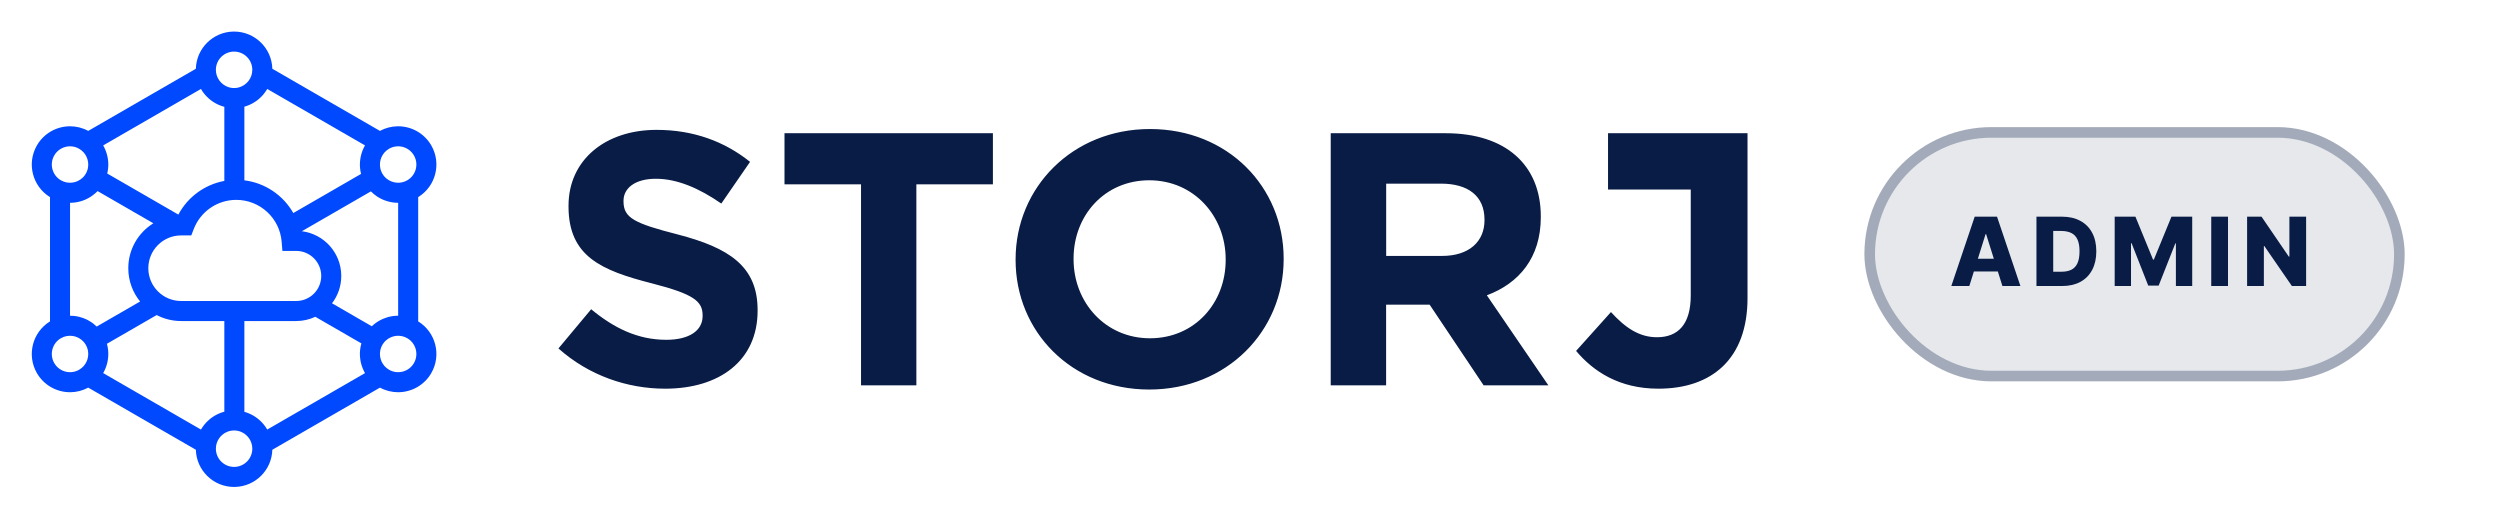 <svg width="236" height="49" viewBox="0 0 236 49" fill="none" xmlns="http://www.w3.org/2000/svg">
<path d="M22.099 45.968C20.138 45.968 18.542 44.405 18.489 42.457L8.329 36.591C7.801 36.877 7.231 37.018 6.666 37.026L6.611 37.027C5.364 37.025 4.152 36.378 3.484 35.221C2.504 33.523 3.06 31.359 4.72 30.34V18.608C3.06 17.588 2.504 15.425 3.484 13.727C4.142 12.587 5.328 11.942 6.555 11.921L6.611 11.921C7.193 11.92 7.783 12.061 8.329 12.356L18.489 6.491C18.542 4.563 20.106 3.012 22.039 2.98L22.099 2.98C24.059 2.98 25.655 4.543 25.708 6.491L35.868 12.357C36.396 12.07 36.966 11.929 37.531 11.921L37.587 11.921C38.833 11.922 40.045 12.57 40.713 13.727C41.693 15.425 41.138 17.588 39.477 18.608V30.34C41.138 31.359 41.693 33.523 40.713 35.221C40.055 36.361 38.869 37.006 37.642 37.026L37.587 37.027C37.004 37.027 36.414 36.887 35.868 36.591L25.708 42.457C25.655 44.385 24.091 45.936 22.158 45.967L22.099 45.968ZM22.099 8.31L22.145 8.309C22.149 8.309 22.153 8.309 22.157 8.309L22.145 8.309C22.161 8.309 22.177 8.308 22.192 8.308L22.157 8.309C22.174 8.309 22.191 8.308 22.208 8.307L22.192 8.308C22.208 8.307 22.224 8.306 22.239 8.304L22.208 8.307C22.224 8.306 22.239 8.305 22.254 8.303L22.239 8.304C22.253 8.303 22.267 8.302 22.281 8.301L22.254 8.303C22.271 8.302 22.288 8.3 22.305 8.298L22.281 8.301C22.297 8.299 22.312 8.297 22.328 8.295L22.305 8.298C22.319 8.296 22.334 8.294 22.348 8.292L22.328 8.295C22.346 8.293 22.363 8.29 22.381 8.287L22.348 8.292C22.362 8.29 22.376 8.288 22.39 8.285L22.381 8.287C22.395 8.285 22.41 8.282 22.425 8.279L22.39 8.285C22.406 8.283 22.422 8.28 22.437 8.277L22.425 8.279C22.444 8.275 22.463 8.272 22.482 8.267L22.437 8.277C22.473 8.27 22.508 8.261 22.543 8.252C22.552 8.25 22.561 8.247 22.57 8.245L22.543 8.252C22.558 8.248 22.572 8.244 22.586 8.24L22.57 8.245C22.582 8.241 22.595 8.237 22.608 8.234L22.586 8.24C23.298 8.03 23.818 7.371 23.818 6.591C23.818 5.641 23.048 4.871 22.099 4.871C21.149 4.871 20.379 5.641 20.379 6.591C20.379 7.362 20.888 8.015 21.588 8.233C21.596 8.236 21.605 8.238 21.614 8.241L21.588 8.233C21.601 8.237 21.614 8.241 21.627 8.245L21.614 8.241C21.628 8.245 21.642 8.249 21.657 8.253L21.627 8.245C21.642 8.249 21.658 8.253 21.673 8.257L21.657 8.253C21.69 8.262 21.724 8.27 21.759 8.277C21.764 8.278 21.77 8.279 21.775 8.28L21.759 8.277C21.775 8.28 21.791 8.283 21.807 8.285L21.775 8.28C21.788 8.282 21.802 8.285 21.815 8.287L21.807 8.285C21.821 8.288 21.836 8.29 21.85 8.292L21.815 8.287C21.833 8.29 21.851 8.292 21.869 8.295L21.85 8.292C21.864 8.294 21.878 8.296 21.892 8.298L21.869 8.295C21.884 8.297 21.9 8.299 21.916 8.301L21.892 8.298C21.909 8.3 21.926 8.302 21.943 8.303L21.916 8.301C21.93 8.302 21.944 8.303 21.958 8.304L21.943 8.303C21.958 8.305 21.974 8.306 21.989 8.307L21.958 8.304C21.973 8.306 21.989 8.307 22.005 8.308L21.989 8.307C22.006 8.308 22.023 8.309 22.04 8.309L22.005 8.308C22.036 8.309 22.067 8.31 22.099 8.31ZM27.688 20.111L34.084 16.418C34.08 16.4 34.075 16.382 34.071 16.364C34.07 16.358 34.068 16.352 34.067 16.347C34.064 16.334 34.061 16.322 34.059 16.31C34.057 16.301 34.055 16.292 34.053 16.283C34.051 16.272 34.048 16.262 34.046 16.251C34.044 16.24 34.042 16.229 34.04 16.218C34.033 16.186 34.028 16.153 34.022 16.121C34.021 16.113 34.02 16.105 34.018 16.097C34.006 16.018 33.996 15.94 33.989 15.861C33.988 15.852 33.987 15.843 33.987 15.834C33.984 15.801 33.982 15.768 33.98 15.734C33.98 15.732 33.98 15.729 33.979 15.726L33.98 15.734C33.979 15.717 33.978 15.7 33.977 15.683C33.977 15.672 33.977 15.662 33.976 15.652C33.976 15.64 33.976 15.629 33.975 15.617C33.975 15.609 33.975 15.6 33.975 15.591C33.975 15.582 33.975 15.574 33.974 15.565C33.974 15.557 33.974 15.549 33.974 15.541L33.974 15.565C33.973 15.373 33.987 15.181 34.016 14.992C34.02 14.961 34.025 14.929 34.031 14.898C34.033 14.884 34.036 14.871 34.039 14.857C34.044 14.828 34.05 14.8 34.056 14.771C34.058 14.76 34.061 14.75 34.063 14.74C34.065 14.732 34.066 14.725 34.068 14.717C34.07 14.71 34.071 14.703 34.073 14.696C34.076 14.683 34.079 14.67 34.083 14.657C34.093 14.617 34.103 14.578 34.114 14.539C34.122 14.511 34.131 14.483 34.139 14.455C34.142 14.446 34.145 14.436 34.148 14.427C34.151 14.419 34.153 14.411 34.156 14.404C34.159 14.395 34.162 14.386 34.165 14.377C34.169 14.365 34.173 14.352 34.177 14.34C34.179 14.335 34.181 14.329 34.184 14.323C34.188 14.311 34.192 14.299 34.196 14.287C34.197 14.285 34.198 14.282 34.199 14.28C34.205 14.264 34.21 14.249 34.216 14.235C34.23 14.199 34.244 14.164 34.258 14.129C34.27 14.101 34.282 14.074 34.295 14.046C34.299 14.037 34.303 14.027 34.307 14.018C34.31 14.012 34.313 14.006 34.316 14C34.322 13.988 34.328 13.975 34.334 13.962C34.338 13.954 34.342 13.945 34.346 13.936C34.35 13.928 34.354 13.921 34.358 13.913C34.363 13.902 34.369 13.892 34.374 13.882C34.377 13.875 34.38 13.869 34.384 13.863C34.389 13.852 34.395 13.841 34.4 13.831C34.404 13.825 34.407 13.819 34.41 13.813C34.425 13.784 34.442 13.755 34.458 13.727L25.226 8.396C25.224 8.4 25.222 8.403 25.221 8.406C25.203 8.435 25.186 8.464 25.168 8.493C25.165 8.498 25.162 8.503 25.159 8.507C25.152 8.518 25.145 8.529 25.139 8.54C25.134 8.547 25.13 8.554 25.125 8.561C25.12 8.569 25.114 8.578 25.108 8.586C25.103 8.594 25.098 8.602 25.093 8.61C25.089 8.615 25.086 8.62 25.082 8.625C25.026 8.707 24.967 8.786 24.905 8.863C24.887 8.885 24.868 8.908 24.849 8.93C24.832 8.95 24.814 8.97 24.797 8.99C24.788 9 24.779 9.009 24.771 9.019C24.766 9.024 24.761 9.029 24.757 9.035C24.752 9.04 24.747 9.045 24.742 9.051C24.721 9.073 24.7 9.095 24.679 9.116C24.612 9.184 24.543 9.25 24.471 9.312L24.465 9.318C24.442 9.338 24.419 9.358 24.395 9.377C24.391 9.38 24.387 9.383 24.384 9.387C24.375 9.394 24.366 9.401 24.357 9.408C24.349 9.415 24.341 9.421 24.333 9.427C24.328 9.431 24.324 9.434 24.319 9.438C24.29 9.461 24.261 9.483 24.231 9.505C24.229 9.506 24.227 9.507 24.226 9.509C24.217 9.515 24.207 9.522 24.198 9.528C24.177 9.544 24.155 9.559 24.133 9.574L24.123 9.581C24.061 9.623 23.998 9.663 23.933 9.701C23.927 9.705 23.921 9.709 23.915 9.712C23.888 9.728 23.862 9.743 23.835 9.757C23.824 9.763 23.814 9.769 23.803 9.775C23.796 9.778 23.79 9.782 23.784 9.785C23.776 9.789 23.769 9.793 23.762 9.797C23.749 9.803 23.736 9.81 23.724 9.816C23.718 9.819 23.713 9.821 23.708 9.824C23.679 9.838 23.65 9.852 23.62 9.866C23.613 9.869 23.606 9.873 23.599 9.876C23.569 9.89 23.539 9.903 23.508 9.916C23.478 9.929 23.447 9.941 23.416 9.953C23.388 9.964 23.36 9.975 23.331 9.985C23.325 9.988 23.318 9.99 23.311 9.993C23.298 9.998 23.285 10.002 23.271 10.007C23.268 10.008 23.265 10.009 23.261 10.01C23.247 10.015 23.232 10.02 23.217 10.025C23.212 10.027 23.206 10.028 23.201 10.03C23.186 10.035 23.171 10.04 23.156 10.044C23.153 10.045 23.149 10.046 23.146 10.047C23.134 10.051 23.121 10.055 23.109 10.058C23.098 10.061 23.087 10.065 23.077 10.068C23.074 10.068 23.071 10.069 23.069 10.07L23.069 17.023C25.044 17.268 26.741 18.445 27.688 20.111ZM16.838 20.257C17.722 18.597 19.32 17.422 21.177 17.079V10.083C21.157 10.078 21.136 10.072 21.115 10.066C21.106 10.063 21.097 10.061 21.088 10.058C21.018 10.038 20.949 10.015 20.881 9.991C20.875 9.989 20.869 9.987 20.863 9.985C20.85 9.98 20.837 9.975 20.823 9.97C20.819 9.968 20.814 9.966 20.809 9.965C20.797 9.96 20.784 9.955 20.772 9.95C20.765 9.947 20.759 9.945 20.753 9.942C20.738 9.937 20.724 9.931 20.71 9.925C20.706 9.923 20.702 9.921 20.698 9.92C20.666 9.906 20.635 9.893 20.604 9.878C20.595 9.875 20.587 9.871 20.578 9.867C20.553 9.855 20.528 9.843 20.503 9.831C20.488 9.823 20.473 9.816 20.458 9.808C20.448 9.803 20.439 9.799 20.43 9.794C20.427 9.792 20.423 9.79 20.419 9.788C20.405 9.78 20.39 9.773 20.376 9.765C20.371 9.762 20.366 9.759 20.361 9.757C20.352 9.752 20.343 9.747 20.335 9.742C20.307 9.727 20.28 9.711 20.253 9.695C20.247 9.691 20.241 9.688 20.235 9.684C20.224 9.677 20.213 9.67 20.201 9.664C20.195 9.659 20.188 9.655 20.181 9.651C20.174 9.646 20.167 9.642 20.16 9.637C20.152 9.632 20.144 9.627 20.136 9.622C20.111 9.606 20.085 9.589 20.06 9.572C20.052 9.566 20.043 9.56 20.034 9.553C19.989 9.522 19.946 9.49 19.902 9.457C19.894 9.451 19.886 9.444 19.878 9.438L19.871 9.433C19.836 9.405 19.801 9.377 19.767 9.348C19.759 9.341 19.751 9.334 19.742 9.327C19.734 9.319 19.725 9.312 19.716 9.304C19.711 9.299 19.705 9.294 19.699 9.289C19.694 9.284 19.689 9.28 19.685 9.276C19.617 9.215 19.551 9.151 19.488 9.085C19.482 9.079 19.476 9.073 19.47 9.067C19.444 9.039 19.419 9.011 19.393 8.982L19.392 8.981C19.348 8.93 19.305 8.879 19.263 8.827C19.257 8.819 19.251 8.811 19.244 8.803C19.239 8.795 19.233 8.788 19.227 8.781C19.221 8.773 19.216 8.765 19.21 8.757C19.205 8.751 19.201 8.746 19.197 8.74C19.189 8.729 19.181 8.719 19.174 8.708C19.169 8.702 19.165 8.696 19.16 8.689C19.154 8.681 19.148 8.672 19.142 8.664C19.137 8.657 19.132 8.65 19.127 8.642C19.12 8.633 19.114 8.623 19.107 8.613C19.103 8.607 19.098 8.6 19.094 8.593C19.055 8.535 19.018 8.476 18.983 8.416L18.971 8.396L9.739 13.727C9.758 13.761 9.777 13.794 9.795 13.828C9.801 13.839 9.807 13.851 9.813 13.863C9.818 13.871 9.822 13.88 9.827 13.889C9.829 13.894 9.832 13.899 9.835 13.904C9.851 13.936 9.866 13.968 9.881 14C9.884 14.006 9.887 14.012 9.89 14.018C9.895 14.03 9.9 14.041 9.905 14.053C9.908 14.058 9.91 14.063 9.913 14.069C9.918 14.081 9.923 14.093 9.928 14.105C9.95 14.155 9.97 14.207 9.99 14.258C10.008 14.307 10.026 14.357 10.042 14.406C10.044 14.413 10.046 14.419 10.048 14.425C10.072 14.501 10.094 14.577 10.114 14.654C10.116 14.663 10.118 14.672 10.12 14.681C10.127 14.71 10.134 14.741 10.141 14.771C10.143 14.778 10.144 14.785 10.146 14.793C10.149 14.806 10.151 14.821 10.154 14.835C10.155 14.841 10.157 14.848 10.158 14.854C10.168 14.906 10.177 14.959 10.184 15.011C10.187 15.03 10.19 15.048 10.192 15.067C10.195 15.092 10.198 15.117 10.201 15.142C10.207 15.194 10.211 15.247 10.215 15.3C10.216 15.31 10.216 15.32 10.217 15.331C10.217 15.339 10.218 15.347 10.218 15.355C10.22 15.389 10.221 15.423 10.222 15.457C10.223 15.493 10.223 15.529 10.223 15.565C10.223 15.574 10.222 15.583 10.222 15.591C10.222 15.598 10.222 15.604 10.222 15.611C10.221 15.645 10.22 15.68 10.218 15.714C10.218 15.727 10.217 15.739 10.216 15.751C10.216 15.76 10.215 15.768 10.215 15.777C10.214 15.783 10.214 15.79 10.213 15.797C10.21 15.837 10.207 15.877 10.203 15.916C10.194 15.998 10.182 16.08 10.168 16.162C10.166 16.17 10.165 16.177 10.164 16.185C10.162 16.195 10.16 16.206 10.158 16.216C10.152 16.245 10.146 16.275 10.139 16.305C10.134 16.33 10.128 16.355 10.122 16.38L16.838 20.257ZM38.445 17.021C39.268 16.547 39.55 15.495 39.075 14.673C38.6 13.85 37.548 13.568 36.726 14.043C36.078 14.418 35.765 15.15 35.895 15.846C35.896 15.853 35.897 15.86 35.899 15.867L35.895 15.846C35.897 15.859 35.9 15.872 35.902 15.885L35.899 15.867C35.902 15.883 35.905 15.9 35.909 15.916L35.902 15.885C35.906 15.902 35.91 15.92 35.914 15.937L35.909 15.916C35.912 15.93 35.916 15.943 35.919 15.957L35.914 15.937C35.918 15.952 35.922 15.966 35.925 15.981L35.919 15.957C35.923 15.973 35.928 15.989 35.932 16.005L35.925 15.981C35.929 15.995 35.933 16.009 35.937 16.022L35.932 16.005C35.947 16.056 35.964 16.106 35.983 16.155C35.986 16.162 35.988 16.169 35.991 16.176L35.983 16.155C35.989 16.171 35.995 16.187 36.002 16.202L35.991 16.176C35.997 16.19 36.003 16.205 36.009 16.219L36.002 16.202C36.008 16.215 36.013 16.228 36.019 16.241L36.009 16.219C36.017 16.236 36.024 16.252 36.032 16.269L36.019 16.241C36.025 16.255 36.032 16.269 36.039 16.283L36.032 16.269C36.039 16.283 36.045 16.296 36.052 16.31L36.039 16.283C36.047 16.299 36.055 16.316 36.064 16.333L36.052 16.31C36.062 16.329 36.072 16.349 36.083 16.368L36.097 16.392C36.12 16.433 36.145 16.472 36.172 16.511C36.175 16.516 36.179 16.521 36.183 16.527L36.172 16.511C36.19 16.537 36.209 16.563 36.229 16.589C36.232 16.593 36.236 16.598 36.239 16.602L36.229 16.589C36.237 16.599 36.245 16.609 36.253 16.619L36.239 16.602C36.25 16.616 36.262 16.63 36.273 16.643L36.253 16.619C36.263 16.631 36.272 16.642 36.282 16.654L36.273 16.643C36.282 16.654 36.291 16.664 36.3 16.674L36.282 16.654C36.305 16.68 36.329 16.706 36.353 16.732C36.371 16.75 36.389 16.768 36.407 16.785C36.424 16.801 36.442 16.817 36.459 16.832C36.469 16.84 36.478 16.848 36.488 16.856L36.459 16.832C36.471 16.842 36.482 16.852 36.494 16.861L36.488 16.856C37.026 17.302 37.805 17.391 38.445 17.021ZM7.803 16.772L7.817 16.759C7.835 16.741 7.852 16.724 7.869 16.706C7.871 16.703 7.873 16.701 7.876 16.698L7.869 16.706C7.879 16.694 7.89 16.683 7.9 16.671L7.876 16.698C7.887 16.686 7.898 16.674 7.909 16.661L7.9 16.671C7.911 16.659 7.921 16.647 7.932 16.634L7.909 16.661C7.918 16.65 7.927 16.639 7.936 16.628L7.932 16.634C7.94 16.624 7.949 16.613 7.958 16.602L7.936 16.628C7.948 16.614 7.96 16.599 7.972 16.584L7.958 16.602C7.967 16.59 7.977 16.578 7.986 16.565L7.972 16.584C7.981 16.573 7.989 16.561 7.998 16.55L7.986 16.565C7.995 16.553 8.004 16.541 8.013 16.528L7.998 16.55C8.007 16.537 8.017 16.523 8.026 16.51L8.013 16.528C8.044 16.485 8.073 16.439 8.1 16.392C8.105 16.384 8.109 16.376 8.114 16.368L8.1 16.392C8.121 16.357 8.139 16.322 8.157 16.286C8.161 16.277 8.165 16.268 8.17 16.259L8.157 16.286C8.162 16.276 8.167 16.265 8.171 16.255L8.17 16.259C8.176 16.245 8.183 16.23 8.189 16.216C8.191 16.212 8.193 16.207 8.195 16.203L8.189 16.216C8.217 16.152 8.24 16.087 8.26 16.022C8.261 16.018 8.262 16.014 8.264 16.01L8.26 16.022C8.264 16.007 8.269 15.992 8.273 15.977L8.264 16.01C8.268 15.994 8.273 15.978 8.277 15.962L8.273 15.977C8.276 15.963 8.28 15.949 8.284 15.935L8.277 15.962C8.285 15.93 8.292 15.898 8.299 15.866C8.3 15.861 8.3 15.857 8.301 15.852L8.299 15.866C8.437 15.164 8.125 14.421 7.471 14.043C6.649 13.568 5.597 13.85 5.122 14.673C4.648 15.495 4.929 16.547 5.752 17.021C6.43 17.413 7.265 17.29 7.803 16.772ZM9.129 30.826L13.225 28.461C12.528 27.603 12.111 26.51 12.111 25.319C12.111 23.527 13.056 21.956 14.476 21.077L9.212 18.038C9.191 18.061 9.169 18.082 9.147 18.104C9.11 18.141 9.071 18.177 9.032 18.213C8.873 18.356 8.703 18.484 8.524 18.596C8.454 18.639 8.383 18.68 8.311 18.718L8.309 18.72C8.276 18.737 8.243 18.754 8.21 18.77C8.162 18.794 8.114 18.816 8.065 18.838C8.049 18.845 8.032 18.852 8.016 18.859C7.978 18.875 7.941 18.89 7.903 18.904C7.879 18.913 7.854 18.922 7.83 18.931C7.784 18.948 7.738 18.963 7.692 18.977C7.664 18.986 7.636 18.995 7.607 19.003C7.557 19.017 7.507 19.031 7.456 19.043C7.426 19.05 7.396 19.057 7.366 19.063C7.337 19.07 7.308 19.076 7.278 19.081C7.273 19.082 7.267 19.083 7.261 19.084C7.239 19.088 7.217 19.092 7.195 19.096C7.165 19.101 7.136 19.105 7.107 19.109C7.104 19.11 7.1 19.11 7.097 19.11C7.091 19.111 7.085 19.112 7.079 19.113C7.045 19.117 7.01 19.121 6.976 19.125C6.943 19.128 6.909 19.131 6.876 19.134C6.868 19.134 6.861 19.135 6.853 19.135C6.819 19.138 6.785 19.139 6.752 19.141C6.745 19.141 6.738 19.141 6.731 19.142C6.71 19.142 6.689 19.143 6.668 19.143L6.612 19.144L6.611 29.804C6.723 29.804 6.835 29.809 6.946 29.82C6.966 29.822 6.985 29.824 7.005 29.826C7.05 29.831 7.095 29.837 7.14 29.843C7.172 29.848 7.203 29.853 7.234 29.859C7.276 29.866 7.317 29.874 7.359 29.883C7.392 29.89 7.425 29.897 7.458 29.905L7.518 29.92C7.629 29.949 7.74 29.983 7.848 30.023C7.873 30.032 7.898 30.041 7.923 30.051C7.975 30.071 8.026 30.092 8.076 30.115C8.085 30.119 8.093 30.122 8.102 30.126C8.123 30.136 8.143 30.145 8.164 30.155C8.203 30.174 8.241 30.193 8.28 30.212C8.386 30.268 8.491 30.329 8.592 30.395C8.618 30.412 8.643 30.429 8.668 30.447C8.678 30.454 8.689 30.461 8.699 30.468C8.731 30.491 8.762 30.514 8.793 30.537C8.91 30.626 9.022 30.722 9.129 30.826ZM35.096 30.799L35.116 30.78C35.178 30.722 35.242 30.666 35.309 30.612C35.425 30.517 35.547 30.43 35.673 30.352L35.675 30.351C35.703 30.333 35.731 30.317 35.758 30.3C35.765 30.297 35.772 30.293 35.778 30.289L35.758 30.3C35.812 30.269 35.867 30.239 35.923 30.21C36.002 30.169 36.082 30.131 36.164 30.096C36.286 30.044 36.411 29.998 36.538 29.96C36.547 29.957 36.556 29.954 36.565 29.952C36.593 29.944 36.622 29.936 36.65 29.928C36.697 29.915 36.744 29.904 36.791 29.893C36.803 29.89 36.814 29.888 36.825 29.886C36.857 29.879 36.888 29.872 36.92 29.866C36.923 29.866 36.926 29.865 36.929 29.865C36.945 29.862 36.961 29.859 36.977 29.856L36.929 29.865C36.953 29.86 36.978 29.856 37.002 29.852C37.035 29.847 37.067 29.842 37.1 29.837C37.134 29.833 37.169 29.828 37.204 29.825C37.21 29.824 37.216 29.823 37.222 29.823C37.254 29.819 37.287 29.817 37.319 29.814C37.328 29.814 37.336 29.813 37.344 29.812C37.376 29.81 37.409 29.808 37.441 29.807C37.45 29.807 37.458 29.806 37.466 29.806C37.47 29.806 37.474 29.806 37.478 29.806C37.514 29.805 37.55 29.804 37.586 29.804V19.144C37.519 19.144 37.452 19.142 37.386 19.138C37.358 19.136 37.331 19.134 37.303 19.132C37.266 19.129 37.229 19.126 37.192 19.122C37.153 19.117 37.115 19.113 37.076 19.107C37.05 19.103 37.024 19.099 36.998 19.095C36.967 19.09 36.936 19.084 36.905 19.078C36.875 19.073 36.845 19.066 36.815 19.06C36.73 19.041 36.646 19.02 36.562 18.995C36.465 18.966 36.37 18.934 36.276 18.897C36.242 18.884 36.209 18.87 36.175 18.856C36.165 18.852 36.154 18.847 36.143 18.843C36.099 18.823 36.055 18.803 36.011 18.782C35.988 18.771 35.965 18.759 35.943 18.748C35.872 18.712 35.803 18.674 35.735 18.633C35.714 18.621 35.694 18.608 35.673 18.596L35.621 18.563C35.604 18.552 35.587 18.541 35.57 18.529C35.371 18.395 35.184 18.241 35.012 18.066L28.496 21.828C30.571 22.088 32.181 23.843 32.215 25.98L32.216 26.05C32.216 27.021 31.891 27.916 31.343 28.632L35.096 30.799ZM21.876 28.414H27.96C29.266 28.414 30.324 27.356 30.324 26.05C30.324 24.744 29.266 23.686 27.96 23.686L26.658 23.686L26.588 22.816C26.409 20.594 24.547 18.868 22.303 18.868C20.511 18.868 18.926 19.975 18.291 21.619L18.058 22.224H17.097C15.388 22.224 14.002 23.61 14.002 25.319C14.002 27.029 15.388 28.414 17.097 28.414H21.72C21.741 28.414 21.762 28.414 21.782 28.414L21.802 28.413L21.849 28.414L21.876 28.414ZM18.971 40.551L18.981 40.533C18.996 40.508 19.012 40.483 19.027 40.457C19.032 40.45 19.037 40.442 19.042 40.434C19.046 40.427 19.05 40.42 19.055 40.413C19.06 40.405 19.066 40.397 19.071 40.388C19.117 40.317 19.166 40.248 19.218 40.18C19.243 40.147 19.268 40.114 19.295 40.081C19.337 40.029 19.381 39.978 19.426 39.929C19.43 39.924 19.434 39.92 19.439 39.915C19.447 39.906 19.455 39.897 19.464 39.888C19.468 39.883 19.473 39.878 19.477 39.874C19.486 39.864 19.495 39.855 19.503 39.846C19.581 39.766 19.662 39.69 19.746 39.618C19.784 39.585 19.823 39.553 19.862 39.522C19.867 39.518 19.872 39.514 19.878 39.51C19.887 39.502 19.896 39.495 19.906 39.488C19.914 39.482 19.923 39.475 19.931 39.469C19.937 39.465 19.942 39.461 19.948 39.456C19.973 39.438 19.998 39.42 20.023 39.402C20.03 39.397 20.037 39.392 20.044 39.388C20.068 39.371 20.092 39.354 20.117 39.338C20.128 39.331 20.139 39.324 20.149 39.317C20.18 39.297 20.211 39.278 20.242 39.259C20.249 39.255 20.256 39.251 20.263 39.247C20.289 39.232 20.315 39.217 20.341 39.202C20.348 39.198 20.355 39.194 20.362 39.19C20.371 39.185 20.38 39.181 20.389 39.176C20.417 39.161 20.445 39.146 20.474 39.132C20.478 39.129 20.483 39.127 20.487 39.125C20.498 39.119 20.509 39.114 20.52 39.109C20.528 39.105 20.536 39.101 20.544 39.097C20.57 39.085 20.597 39.072 20.623 39.06C20.65 39.048 20.677 39.037 20.703 39.026C20.735 39.013 20.766 39 20.797 38.988C20.832 38.974 20.868 38.961 20.904 38.949C20.909 38.947 20.913 38.945 20.918 38.943C20.949 38.933 20.979 38.923 21.01 38.913C21.017 38.911 21.024 38.909 21.031 38.907C21.041 38.904 21.051 38.901 21.061 38.898C21.07 38.895 21.079 38.892 21.088 38.889C21.099 38.886 21.11 38.883 21.12 38.88C21.125 38.879 21.13 38.877 21.135 38.876C21.145 38.873 21.154 38.871 21.164 38.868L21.177 38.865V30.306H17.097C16.265 30.306 15.48 30.102 14.79 29.741L10.092 32.453C10.102 32.487 10.111 32.522 10.119 32.556C10.127 32.586 10.134 32.616 10.14 32.647C10.146 32.675 10.152 32.703 10.158 32.731C10.16 32.742 10.162 32.753 10.164 32.764C10.166 32.775 10.168 32.785 10.17 32.796C10.183 32.874 10.194 32.952 10.202 33.03C10.204 33.044 10.205 33.058 10.207 33.072C10.209 33.098 10.211 33.124 10.213 33.151C10.214 33.159 10.214 33.168 10.215 33.177C10.216 33.189 10.217 33.201 10.217 33.213C10.218 33.222 10.218 33.23 10.219 33.238C10.22 33.272 10.221 33.306 10.222 33.34C10.222 33.35 10.222 33.36 10.223 33.37C10.223 33.378 10.223 33.385 10.223 33.393L10.223 33.37C10.223 33.416 10.223 33.463 10.221 33.509C10.221 33.538 10.22 33.567 10.218 33.596C10.218 33.605 10.217 33.613 10.217 33.622C10.216 33.631 10.216 33.639 10.215 33.648C10.21 33.719 10.204 33.79 10.195 33.86C10.192 33.88 10.19 33.901 10.187 33.921C10.185 33.932 10.183 33.944 10.182 33.956L10.187 33.921C10.178 33.979 10.169 34.038 10.158 34.096C10.156 34.103 10.155 34.109 10.154 34.116C10.143 34.17 10.131 34.224 10.118 34.277C10.109 34.314 10.099 34.352 10.088 34.389C10.086 34.396 10.084 34.403 10.082 34.41C10.081 34.415 10.079 34.42 10.078 34.425L10.082 34.41C10.071 34.45 10.059 34.489 10.046 34.529C10.044 34.534 10.043 34.54 10.041 34.545C10.037 34.557 10.033 34.569 10.029 34.581C10.027 34.586 10.025 34.591 10.024 34.596C10.012 34.629 10 34.662 9.988 34.694C9.966 34.752 9.943 34.809 9.918 34.866C9.9 34.907 9.882 34.948 9.862 34.988C9.857 34.998 9.852 35.008 9.848 35.017C9.844 35.025 9.84 35.033 9.836 35.041C9.831 35.051 9.826 35.061 9.821 35.071C9.818 35.077 9.814 35.083 9.811 35.089C9.806 35.1 9.8 35.11 9.794 35.121C9.777 35.154 9.758 35.188 9.739 35.22L18.971 40.551ZM25.226 40.551L34.458 35.221C34.443 35.195 34.428 35.169 34.414 35.142C34.41 35.135 34.406 35.128 34.403 35.121C34.397 35.11 34.391 35.1 34.386 35.089C34.383 35.083 34.38 35.077 34.376 35.071C34.37 35.059 34.365 35.048 34.359 35.037C34.356 35.031 34.353 35.026 34.35 35.02C34.345 35.008 34.339 34.997 34.334 34.986C34.33 34.977 34.326 34.968 34.322 34.96C34.32 34.956 34.318 34.953 34.317 34.949L34.322 34.96C34.314 34.943 34.306 34.926 34.298 34.909C34.286 34.881 34.273 34.853 34.261 34.825L34.26 34.822C34.229 34.748 34.2 34.672 34.173 34.596C34.172 34.591 34.17 34.586 34.168 34.581C34.164 34.569 34.16 34.557 34.156 34.545C34.154 34.54 34.153 34.534 34.151 34.529C34.147 34.518 34.144 34.506 34.14 34.495C34.131 34.467 34.123 34.438 34.115 34.41C34.113 34.403 34.111 34.396 34.109 34.389C34.098 34.352 34.089 34.314 34.079 34.277C34.071 34.243 34.063 34.209 34.056 34.175C34.054 34.167 34.052 34.159 34.051 34.151C34.044 34.119 34.038 34.087 34.032 34.055C34.028 34.03 34.023 34.005 34.019 33.979L34.018 33.97C33.989 33.788 33.975 33.604 33.974 33.419C33.974 33.411 33.974 33.402 33.974 33.393C33.974 33.385 33.974 33.378 33.975 33.37L33.974 33.393C33.974 33.375 33.975 33.358 33.975 33.34C33.975 33.326 33.976 33.312 33.976 33.298C33.977 33.289 33.977 33.28 33.977 33.271C33.978 33.26 33.978 33.249 33.979 33.238C33.979 33.231 33.979 33.224 33.98 33.217C33.981 33.186 33.983 33.155 33.986 33.123C33.987 33.112 33.988 33.101 33.989 33.089C33.996 33.01 34.006 32.93 34.018 32.851C34.019 32.845 34.02 32.839 34.021 32.833C34.027 32.798 34.033 32.762 34.04 32.726C34.042 32.72 34.043 32.714 34.044 32.707C34.047 32.694 34.05 32.68 34.053 32.666C34.054 32.659 34.055 32.653 34.057 32.647C34.059 32.636 34.061 32.626 34.064 32.616C34.066 32.605 34.069 32.593 34.072 32.582C34.08 32.548 34.088 32.514 34.097 32.481C34.101 32.467 34.105 32.453 34.109 32.438C34.111 32.431 34.113 32.424 34.115 32.416L29.765 29.905C29.217 30.162 28.606 30.306 27.96 30.306H23.069V38.878C23.087 38.883 23.104 38.888 23.122 38.893C23.127 38.895 23.133 38.896 23.138 38.898C23.151 38.902 23.163 38.906 23.176 38.91C23.182 38.912 23.189 38.914 23.195 38.916C23.207 38.919 23.218 38.923 23.23 38.927C23.236 38.929 23.243 38.931 23.25 38.934C23.281 38.944 23.312 38.955 23.343 38.966C23.348 38.968 23.353 38.97 23.359 38.972C23.369 38.976 23.379 38.98 23.39 38.984C23.417 38.994 23.445 39.005 23.472 39.016C23.513 39.033 23.553 39.051 23.593 39.069C23.615 39.079 23.637 39.089 23.658 39.099C23.666 39.103 23.673 39.107 23.68 39.11C23.725 39.132 23.77 39.155 23.814 39.179C23.825 39.185 23.836 39.191 23.847 39.197C23.852 39.2 23.858 39.203 23.863 39.206C23.872 39.211 23.881 39.216 23.891 39.222C23.9 39.227 23.91 39.233 23.92 39.238C23.926 39.242 23.933 39.246 23.94 39.25C23.951 39.257 23.963 39.264 23.974 39.271C23.977 39.273 23.981 39.275 23.984 39.277C23.998 39.285 24.011 39.294 24.025 39.302C24.029 39.305 24.034 39.308 24.039 39.311C24.047 39.317 24.056 39.322 24.064 39.328C24.073 39.333 24.081 39.339 24.09 39.344C24.097 39.349 24.105 39.355 24.113 39.36C24.121 39.365 24.128 39.37 24.136 39.376C24.147 39.383 24.158 39.391 24.169 39.398C24.199 39.419 24.228 39.441 24.258 39.463C24.28 39.479 24.302 39.496 24.323 39.513C24.33 39.518 24.338 39.524 24.345 39.53C24.398 39.572 24.45 39.616 24.501 39.661C24.507 39.667 24.513 39.672 24.519 39.678C24.531 39.688 24.542 39.698 24.553 39.709C24.557 39.712 24.561 39.716 24.564 39.719C24.569 39.724 24.574 39.728 24.579 39.733C24.589 39.742 24.599 39.752 24.608 39.761C24.613 39.766 24.618 39.77 24.623 39.775C24.629 39.781 24.635 39.787 24.641 39.793L24.652 39.804C24.655 39.807 24.658 39.81 24.661 39.813C24.683 39.835 24.704 39.856 24.724 39.879L24.729 39.883C24.746 39.901 24.763 39.919 24.779 39.938C24.793 39.953 24.807 39.969 24.82 39.984C24.84 40.007 24.86 40.03 24.879 40.053C24.884 40.059 24.889 40.066 24.894 40.072C24.902 40.081 24.909 40.09 24.917 40.099C24.935 40.122 24.953 40.145 24.971 40.169C24.976 40.176 24.982 40.183 24.987 40.19C24.992 40.197 24.997 40.203 25.001 40.209C25.009 40.219 25.016 40.229 25.024 40.239C25.028 40.245 25.032 40.251 25.036 40.256C25.043 40.267 25.051 40.277 25.058 40.288C25.062 40.293 25.066 40.298 25.069 40.304C25.076 40.313 25.082 40.323 25.089 40.332C25.094 40.34 25.099 40.347 25.103 40.354C25.139 40.408 25.174 40.463 25.207 40.519L25.226 40.551ZM7.471 34.904C8.121 34.529 8.433 33.795 8.302 33.097C8.301 33.092 8.3 33.087 8.299 33.082L8.302 33.097C8.296 33.069 8.29 33.041 8.283 33.013C8.254 32.892 8.212 32.773 8.155 32.659C8.153 32.653 8.15 32.648 8.147 32.642L8.155 32.659C8.149 32.647 8.143 32.634 8.137 32.622L8.147 32.642C8.14 32.627 8.132 32.612 8.123 32.597L8.1 32.556C8.077 32.515 8.052 32.476 8.026 32.438C8.022 32.432 8.018 32.426 8.014 32.421L8.026 32.438C8.017 32.425 8.009 32.413 8 32.401L8.014 32.421C8.005 32.408 7.995 32.395 7.986 32.382L8 32.401C7.99 32.387 7.979 32.373 7.969 32.359L7.986 32.382C7.978 32.371 7.969 32.36 7.961 32.349L7.969 32.359C7.959 32.347 7.949 32.334 7.938 32.322L7.961 32.349C7.951 32.337 7.942 32.325 7.932 32.314L7.938 32.322C7.92 32.3 7.902 32.278 7.883 32.257C7.351 31.672 6.465 31.515 5.752 31.926C4.929 32.401 4.648 33.453 5.122 34.275C5.597 35.097 6.649 35.379 7.471 34.904ZM39.075 34.275C39.55 33.453 39.268 32.401 38.445 31.926C37.794 31.55 36.998 31.649 36.459 32.116C36.448 32.125 36.437 32.135 36.426 32.145L36.394 32.175C36.376 32.193 36.359 32.21 36.341 32.228C36.337 32.233 36.333 32.237 36.329 32.241L36.341 32.228C36.332 32.238 36.323 32.247 36.315 32.257L36.329 32.241C36.319 32.252 36.309 32.263 36.3 32.273L36.315 32.257C36.304 32.269 36.294 32.28 36.284 32.292L36.3 32.273C36.289 32.285 36.279 32.297 36.269 32.309L36.284 32.292C36.274 32.303 36.264 32.315 36.254 32.327L36.269 32.309C36.239 32.345 36.209 32.384 36.181 32.423C36.178 32.428 36.175 32.432 36.172 32.437L36.181 32.423C36.151 32.466 36.123 32.51 36.097 32.556C36.089 32.569 36.081 32.583 36.074 32.597C36.071 32.602 36.068 32.607 36.065 32.613L36.074 32.597C36.065 32.612 36.057 32.628 36.05 32.643L36.065 32.613C36.057 32.627 36.05 32.642 36.043 32.657L36.05 32.643C36.043 32.656 36.037 32.669 36.03 32.682L36.043 32.657C36.035 32.672 36.028 32.688 36.021 32.703L36.03 32.682C36.015 32.714 36.001 32.746 35.989 32.778C35.987 32.783 35.985 32.788 35.983 32.792L35.989 32.778C35.963 32.841 35.942 32.905 35.925 32.969C35.923 32.977 35.921 32.985 35.919 32.993L35.925 32.969C35.921 32.984 35.917 32.998 35.914 33.013L35.919 32.993C35.915 33.007 35.912 33.021 35.908 33.035L35.914 33.013C35.91 33.029 35.906 33.046 35.902 33.063L35.908 33.035C35.905 33.05 35.902 33.066 35.899 33.081L35.902 33.063C35.9 33.076 35.897 33.089 35.894 33.103L35.899 33.081C35.759 33.783 36.072 34.526 36.726 34.904C37.548 35.379 38.6 35.097 39.075 34.275ZM22.099 44.076C23.048 44.076 23.818 43.306 23.818 42.357C23.818 41.63 23.367 41.008 22.729 40.757C22.724 40.755 22.72 40.753 22.715 40.751L22.729 40.757C22.717 40.752 22.706 40.748 22.694 40.743L22.715 40.751C22.701 40.746 22.687 40.741 22.673 40.736L22.694 40.743C22.68 40.738 22.667 40.734 22.654 40.729L22.673 40.736C22.659 40.731 22.645 40.726 22.631 40.721L22.654 40.729C22.639 40.724 22.624 40.719 22.609 40.714L22.631 40.721C22.616 40.717 22.601 40.712 22.586 40.708L22.609 40.714C22.596 40.71 22.583 40.706 22.57 40.703L22.586 40.708C22.572 40.703 22.558 40.699 22.543 40.696L22.57 40.703C22.554 40.698 22.538 40.694 22.523 40.69L22.543 40.696C22.508 40.686 22.473 40.678 22.437 40.671C22.43 40.669 22.422 40.668 22.415 40.666L22.437 40.671C22.424 40.668 22.41 40.666 22.396 40.663L22.415 40.666C22.399 40.664 22.384 40.661 22.368 40.658L22.396 40.663C22.38 40.66 22.363 40.658 22.347 40.655L22.368 40.658C22.357 40.657 22.346 40.655 22.335 40.654L22.347 40.655C22.33 40.653 22.312 40.651 22.295 40.649L22.335 40.654C22.32 40.651 22.305 40.65 22.29 40.648L22.295 40.649C22.281 40.647 22.266 40.645 22.252 40.644L22.29 40.648C22.273 40.646 22.257 40.645 22.24 40.643L22.252 40.644C22.236 40.643 22.22 40.642 22.203 40.641L22.24 40.643C22.225 40.642 22.209 40.641 22.193 40.64L22.203 40.641C22.188 40.64 22.172 40.639 22.157 40.639L22.193 40.64C22.162 40.638 22.13 40.638 22.099 40.638L22.052 40.638C22.048 40.638 22.044 40.638 22.04 40.638L22.052 40.638C22.036 40.639 22.02 40.639 22.004 40.64L22.04 40.638C22.025 40.639 22.009 40.64 21.994 40.641L22.004 40.64C21.988 40.641 21.973 40.642 21.957 40.643L21.994 40.641C21.978 40.642 21.961 40.643 21.945 40.644L21.957 40.643C21.94 40.645 21.924 40.646 21.907 40.648L21.945 40.644C21.931 40.645 21.916 40.647 21.902 40.649L21.907 40.648C21.892 40.65 21.877 40.652 21.861 40.654L21.902 40.649C21.885 40.651 21.868 40.653 21.852 40.655L21.861 40.654C21.85 40.655 21.839 40.657 21.828 40.659L21.852 40.655C21.835 40.657 21.818 40.66 21.801 40.663L21.828 40.659C21.814 40.661 21.8 40.663 21.787 40.666L21.801 40.663C21.787 40.666 21.773 40.668 21.759 40.671L21.787 40.666C21.748 40.673 21.711 40.681 21.673 40.691C21.668 40.692 21.662 40.693 21.657 40.695L21.673 40.691C21.658 40.694 21.642 40.699 21.627 40.703L21.657 40.695C21.642 40.699 21.628 40.703 21.614 40.707L21.627 40.703C21.613 40.707 21.6 40.711 21.586 40.715L21.614 40.707C21.599 40.711 21.583 40.716 21.567 40.721L21.586 40.715C21.572 40.719 21.558 40.724 21.544 40.729L21.567 40.721C21.553 40.726 21.538 40.731 21.524 40.736L21.544 40.729C21.53 40.733 21.517 40.738 21.503 40.743L21.524 40.736C21.51 40.741 21.495 40.746 21.481 40.752L21.503 40.743C21.492 40.747 21.481 40.752 21.469 40.756L21.481 40.752C20.837 40.999 20.379 41.625 20.379 42.357C20.379 43.306 21.149 44.076 22.099 44.076Z" fill="#0149FF"/>
<path fill-rule="evenodd" clip-rule="evenodd" d="M108.558 12.18C115.905 12.18 121.177 17.649 121.177 24.408V24.476C121.177 31.235 115.837 36.772 108.49 36.772C101.144 36.772 95.872 31.303 95.872 24.544V24.476C95.872 17.717 101.212 12.18 108.558 12.18ZM61.982 12.259C65.443 12.259 68.396 13.345 70.805 15.28L68.091 19.216C65.986 17.757 63.916 16.875 61.914 16.875C59.912 16.875 58.86 17.791 58.86 18.945V19.012C58.86 20.573 59.878 21.082 63.984 22.134C68.803 23.39 71.518 25.121 71.518 29.261V29.329C71.518 34.046 67.921 36.692 62.796 36.692C59.199 36.692 55.568 35.437 52.717 32.892L55.806 29.193C57.944 30.957 60.183 32.077 62.898 32.077C65.036 32.077 66.326 31.229 66.326 29.838V29.77C66.326 28.446 65.511 27.768 61.541 26.75C56.756 25.528 53.668 24.204 53.668 19.488V19.42C53.668 15.11 57.129 12.259 61.982 12.259ZM164.966 12.577V28.133C164.966 33.907 161.573 36.692 156.552 36.692C152.854 36.692 150.412 35.062 148.783 33.126L152.074 29.458C153.431 30.952 154.754 31.835 156.417 31.835C158.384 31.835 159.606 30.646 159.606 27.895V17.892L151.798 17.892V12.577H164.966ZM93.73 12.577V17.404H86.505V36.375H81.281V17.404H74.056V12.577H93.73ZM136.487 12.577C142.09 12.577 145.452 15.535 145.452 20.43V20.498C145.452 24.34 143.381 26.754 140.358 27.876L146.165 36.375H140.053L134.958 28.76H130.849V36.375H125.62V12.577H136.487ZM108.49 17.019C104.271 17.019 101.345 20.341 101.345 24.408V24.476C101.345 28.543 104.339 31.933 108.558 31.933C112.777 31.933 115.704 28.611 115.704 24.544V24.476C115.704 20.409 112.709 17.019 108.49 17.019ZM136.038 17.336H130.855V24.159H136.139C138.68 24.159 140.136 22.801 140.136 20.799V20.731C140.136 18.49 138.578 17.336 136.038 17.336Z" fill="#091C45"/>
<rect x="176" y="12" width="51" height="24" rx="12" fill="#091C45" fill-opacity="0.1"/>
<path d="M185.904 27H184.204L186.412 20.454H188.519L190.727 27H189.027L187.49 22.104H187.438L185.904 27ZM185.677 24.424H189.231V25.626H185.677V24.424ZM194.661 27H192.242V20.454H194.658C195.325 20.454 195.899 20.586 196.381 20.848C196.864 21.108 197.237 21.483 197.499 21.973C197.761 22.461 197.892 23.044 197.892 23.724C197.892 24.406 197.761 24.992 197.499 25.482C197.239 25.972 196.868 26.348 196.384 26.61C195.9 26.87 195.326 27 194.661 27ZM193.824 25.651H194.6C194.967 25.651 195.277 25.59 195.531 25.466C195.786 25.34 195.979 25.137 196.109 24.855C196.241 24.572 196.307 24.195 196.307 23.724C196.307 23.253 196.241 22.878 196.109 22.599C195.977 22.318 195.782 22.115 195.524 21.992C195.268 21.866 194.953 21.803 194.578 21.803H193.824V25.651ZM199.626 20.454H201.585L203.247 24.507H203.324L204.986 20.454H206.945V27H205.404V22.979H205.35L203.778 26.959H202.793L201.221 22.957H201.167V27H199.626V20.454ZM210.324 20.454V27H208.742V20.454H210.324ZM217.698 20.454V27H216.355L213.75 23.222H213.709V27H212.127V20.454H213.488L216.064 24.226H216.119V20.454H217.698Z" fill="#091C45"/>
<rect x="176.5" y="12.5" width="50" height="23" rx="11.5" stroke="#091C45" stroke-opacity="0.3"/>
</svg>
